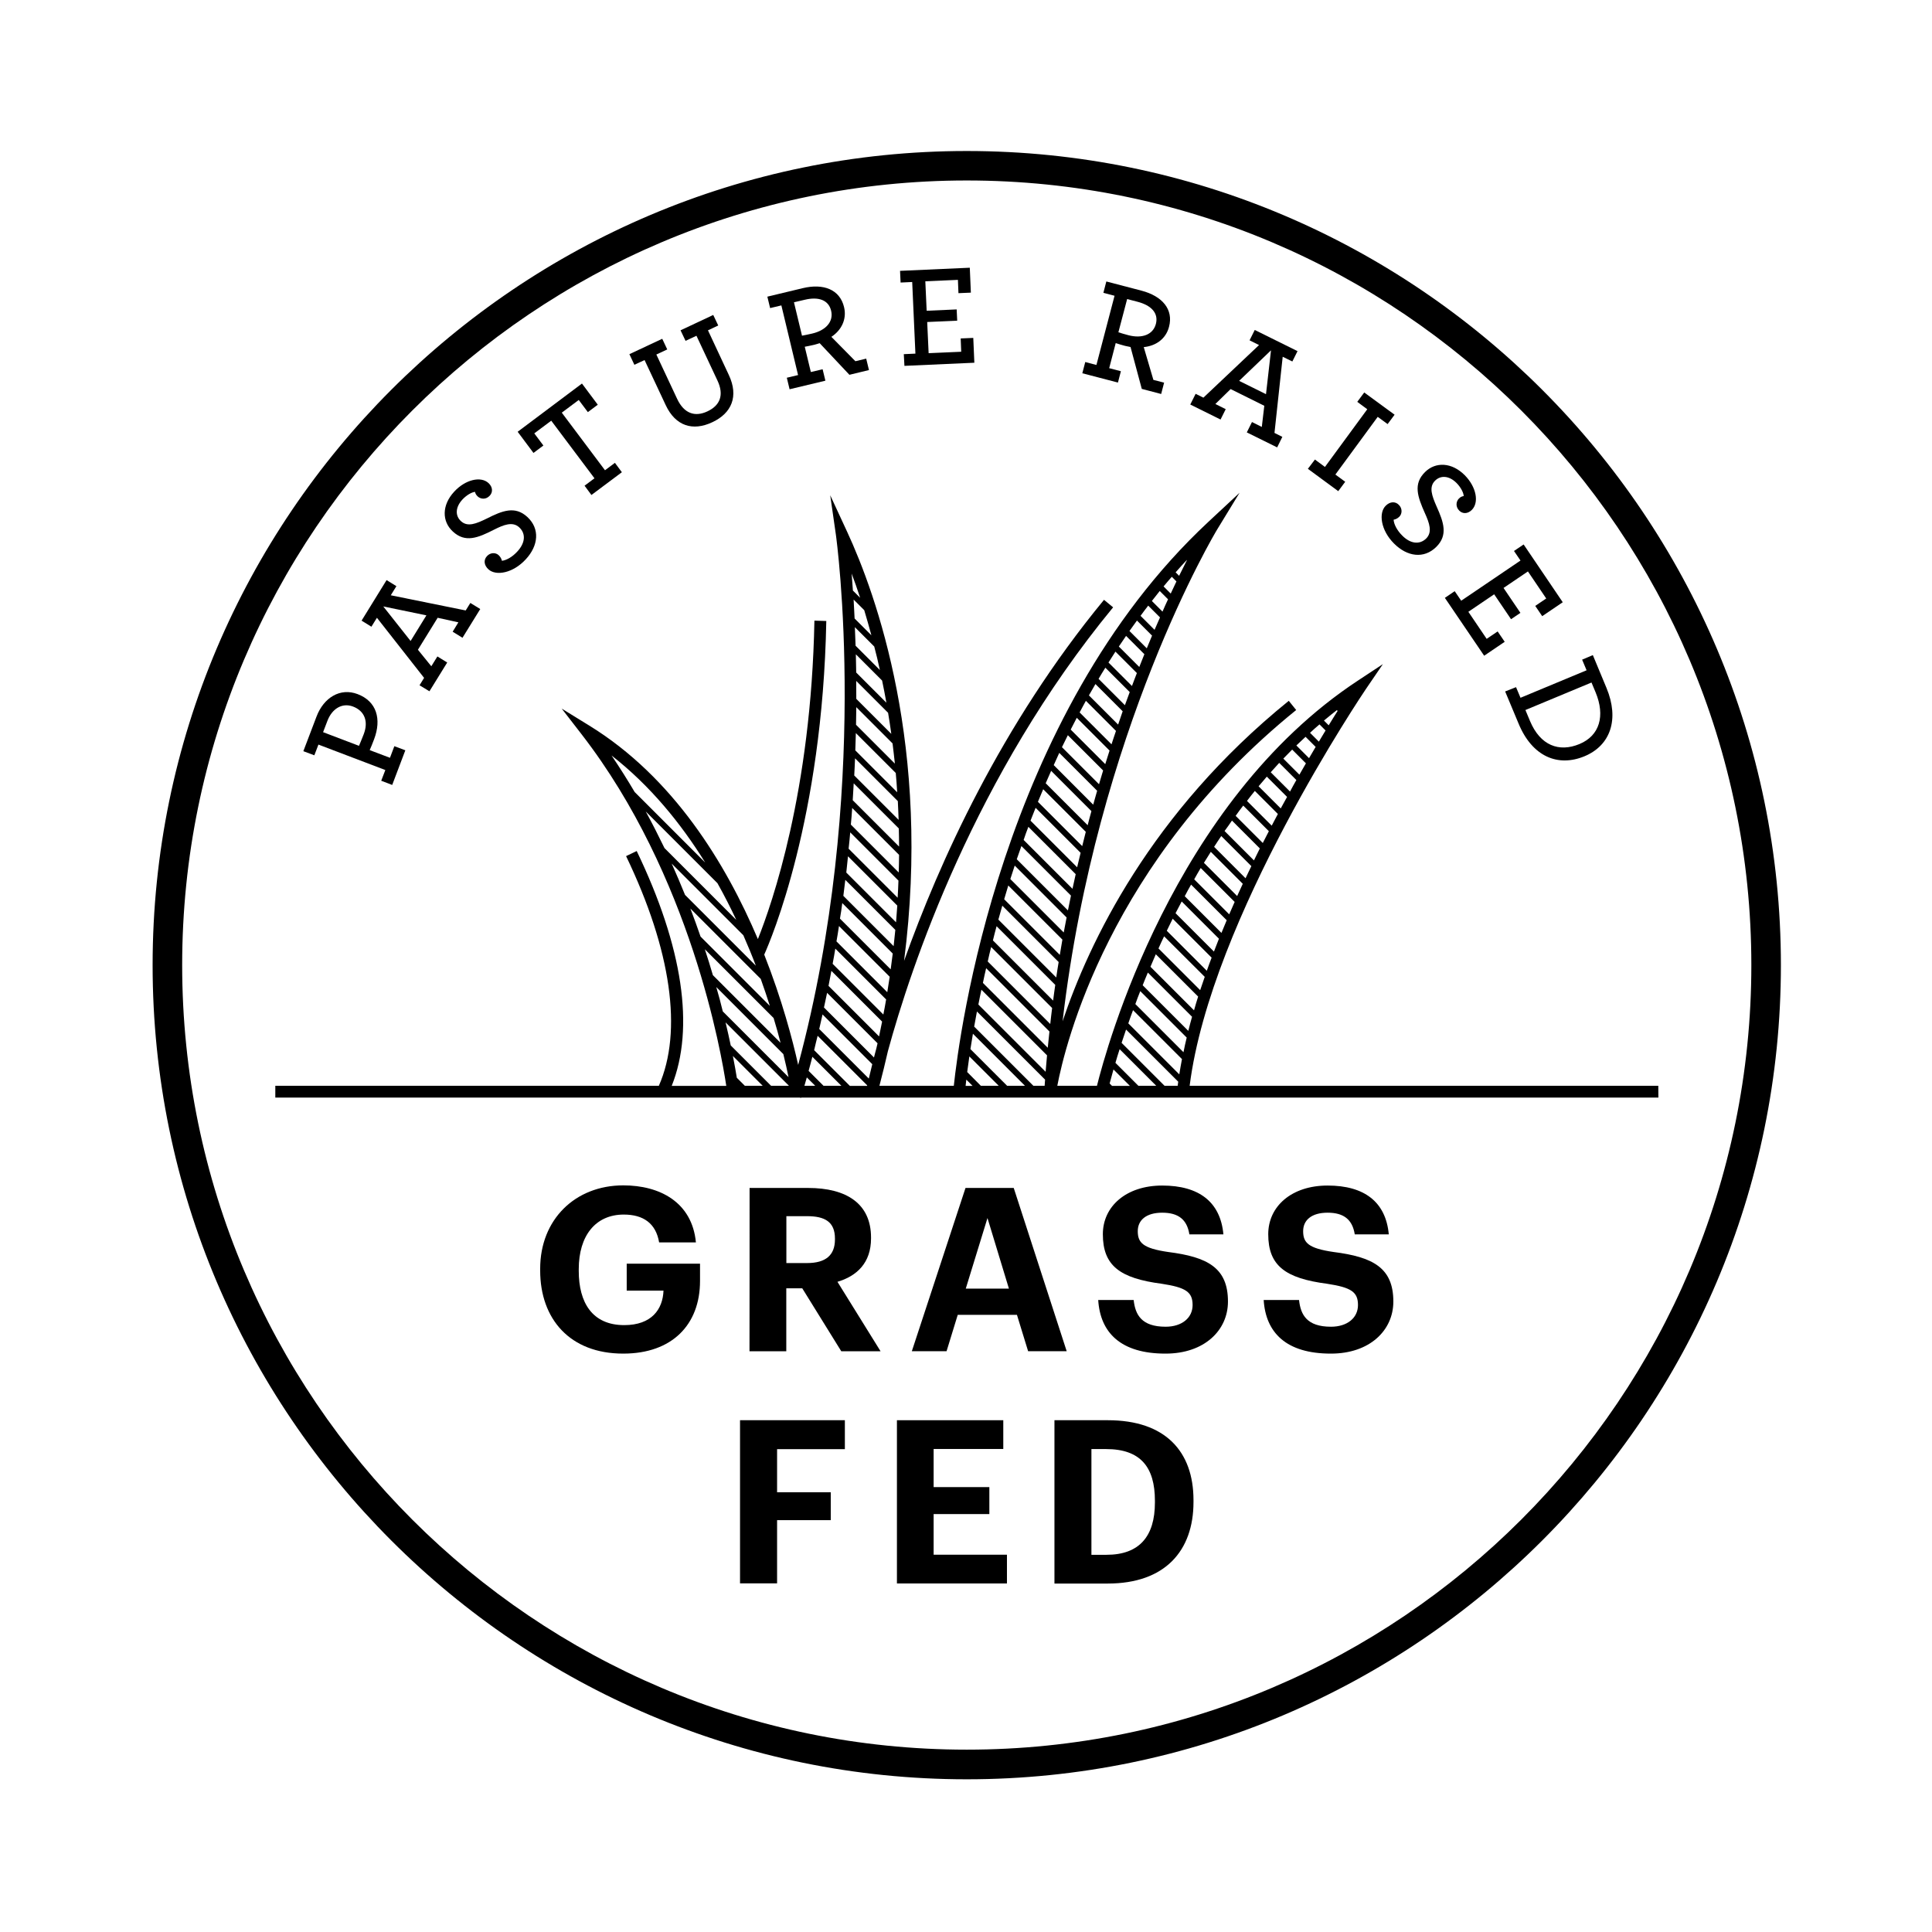 <?xml version="1.0" encoding="utf-8"?>
<!-- Generator: Adobe Illustrator 23.0.1, SVG Export Plug-In . SVG Version: 6.00 Build 0)  -->
<svg version="1.1" id="Pasture_Raised" xmlns="http://www.w3.org/2000/svg" xmlns:xlink="http://www.w3.org/1999/xlink" x="0px"
	 y="0px" viewBox="0 0 216.35 216.35" style="enable-background:new 0 0 216.35 216.35;" xml:space="preserve">
<g>
	<g>
		<path d="M108.26,199.25c-50.27,0-91.17-40.9-91.17-91.17s40.9-91.17,91.17-91.17s91.17,40.9,91.17,91.17
			C199.43,158.34,158.53,199.25,108.26,199.25L108.26,199.25z M108.26,20.21c-48.44,0-87.86,39.41-87.86,87.86
			s39.42,87.86,87.86,87.86c48.45,0,87.86-39.42,87.86-87.86C196.12,59.62,156.71,20.21,108.26,20.21L108.26,20.21z"/>
		<g>
			<path d="M60.49,142.28v-0.21c0-5.5,3.91-9.33,9.31-9.33c4.07,0,7.7,1.87,8.13,6.39h-4.12c-0.36-2.14-1.77-3.12-3.96-3.12
				c-3.17,0-5.04,2.38-5.04,6.11v0.21c0,3.53,1.51,6.06,5.09,6.06c3.07,0,4.32-1.77,4.4-3.86h-4.12v-3.02h8.21v1.94
				c0,4.88-3.12,8.13-8.59,8.13C63.82,151.59,60.49,147.7,60.49,142.28z"/>
			<path d="M83.94,133.03h6.55c4.32,0,7.05,1.77,7.05,5.55v0.1c0,2.76-1.61,4.22-3.76,4.86l4.83,7.78h-4.4l-4.37-7.05h-1.79v7.05
				h-4.12C83.94,151.31,83.94,133.03,83.94,133.03z M90.38,141.44c2.07,0,3.12-0.87,3.12-2.64v-0.1c0-1.87-1.12-2.51-3.12-2.51
				h-2.32v5.25H90.38z"/>
			<path d="M108.12,133.03h5.4l5.93,18.28h-4.32l-1.25-4.07h-6.63l-1.25,4.07h-3.89L108.12,133.03z M108.15,144.3h4.83l-2.4-7.9
				L108.15,144.3z"/>
			<path d="M122.98,145.58h3.97c0.18,1.64,0.87,2.99,3.58,2.99c1.82,0,3.02-0.99,3.02-2.43c0-1.46-0.76-1.97-3.45-2.38
				c-4.68-0.61-6.6-2.02-6.6-5.55c0-3.12,2.61-5.45,6.65-5.45c4.12,0,6.52,1.84,6.85,5.47h-3.81c-0.26-1.66-1.23-2.43-3.04-2.43
				s-2.74,0.84-2.74,2.07c0,1.3,0.59,1.92,3.4,2.33c4.42,0.56,6.7,1.77,6.7,5.55c0,3.24-2.66,5.83-6.98,5.83
				C125.51,151.59,123.21,149.24,122.98,145.58z"/>
			<path d="M141.51,145.58h3.96c0.18,1.64,0.86,2.99,3.58,2.99c1.82,0,3.02-0.99,3.02-2.43c0-1.46-0.76-1.97-3.45-2.38
				c-4.68-0.61-6.6-2.02-6.6-5.55c0-3.12,2.61-5.45,6.65-5.45c4.12,0,6.52,1.84,6.85,5.47h-3.81c-0.26-1.66-1.23-2.43-3.04-2.43
				s-2.74,0.84-2.74,2.07c0,1.3,0.59,1.92,3.4,2.33c4.42,0.56,6.7,1.77,6.7,5.55c0,3.24-2.66,5.83-6.98,5.83
				C144.04,151.59,141.74,149.24,141.51,145.58z"/>
			<path d="M82.87,159.04h11.74v3.24h-7.59v4.83h6.01v3.12h-6.01v7.08h-4.15C82.87,177.32,82.87,159.04,82.87,159.04z"/>
			<path d="M100.44,159.04h11.91v3.22h-7.8v4.27h6.24v3.02h-6.24v4.55h8.21v3.22h-12.32L100.44,159.04L100.44,159.04z"/>
			<path d="M118.08,159.04h5.98c6.42,0,9.59,3.48,9.59,8.95v0.21c0,5.47-3.19,9.13-9.61,9.13h-5.96V159.04z M123.91,174.11
				c3.68,0,5.42-2.07,5.42-5.85v-0.21c0-3.76-1.61-5.78-5.47-5.78h-1.64v11.84H123.91z"/>
		</g>
		<path d="M67.26,82.27l10.55,10.55C74.6,88.42,71.02,85,67.26,82.27z"/>
		<path d="M133.35,62.23l-0.58-0.58c-0.16,0.16-0.31,0.31-0.46,0.47l0.72,0.72C133.13,62.64,133.24,62.43,133.35,62.23z"/>
		<path d="M148.93,78.75l1.14,1.14c0.11-0.21,0.22-0.41,0.33-0.61l-0.94-0.94C149.28,78.48,149.11,78.61,148.93,78.75z"/>
		<path d="M134.37,60.32l-0.12-0.12c-0.16,0.15-0.31,0.31-0.48,0.46l0.26,0.26C134.15,60.72,134.26,60.52,134.37,60.32z"/>
		<path d="M151.14,77.09c-0.18,0.13-0.36,0.26-0.54,0.39l0.5,0.5c0.11-0.21,0.21-0.41,0.32-0.61L151.14,77.09z"/>
		<path d="M93.82,57.95l-0.04-0.04c0.05,0.36,0.09,0.71,0.13,1.06l0.57,0.57C94.26,59.01,94.04,58.49,93.82,57.95z"/>
		<path d="M185.7,121.59h-52.48c2.37-18.78,19.58-44.19,19.75-44.45l1.89-2.77l-2.79,1.84c-20.73,13.63-28.21,41.28-29.23,45.38
			h-4.44c0.84-4.44,5.77-25.12,26.75-42.08l-0.83-1.03c-15.5,12.54-22.39,27.12-25.33,35.89c3.81-32.62,17.16-54.83,17.3-55.06
			l2.52-4.13l-3.54,3.3c-23.3,21.75-27.87,57.54-28.46,63.11h-8.33c0.34-1.31,0.66-2.6,0.95-3.88c2.54-9.32,9.68-30.84,25.22-49.7
			l-1.02-0.84c-11.54,14-18.48,29.47-22.39,40.43c3.07-23.89-3.14-41.07-6.38-48.06l-1.89-4.08l0.64,4.46
			c0.04,0.29,3.98,28.78-4.23,59.33c-0.62-2.79-1.8-7.29-3.8-12.35c0.76-1.69,6.53-15.23,6.95-37.36L91.2,69.5
			c-0.36,19.13-4.75,31.71-6.33,35.66c-3.6-8.48-9.48-18.12-18.87-23.9l-3.1-1.91l2.23,2.88c12.26,15.84,15.67,35.83,16.2,39.37
			h-6.11c2.59-6.49,1.25-15.55-3.92-26.3l-1.19,0.57c5.07,10.54,6.35,19.64,3.67,25.72H30.83v1.32h58.74l0.13,0.04
			c0.01-0.01,0.01-0.03,0.01-0.04h96L185.7,121.59L185.7,121.59z M149.98,79.31c-0.36,0.56-0.76,1.21-1.19,1.91l-0.53-0.53
			C148.82,80.22,149.39,79.76,149.98,79.31z M147.76,81.12l0.68,0.68c-0.24,0.4-0.49,0.81-0.75,1.25l-0.99-0.99
			C147.04,81.74,147.4,81.43,147.76,81.12z M146.2,82.51l1.13,1.13c-0.24,0.41-0.49,0.83-0.74,1.26l-1.42-1.42
			C145.51,83.15,145.86,82.83,146.2,82.51z M144.7,83.94l1.54,1.54c-0.24,0.41-0.49,0.84-0.73,1.27l-1.8-1.8
			C144.04,84.62,144.37,84.27,144.7,83.94z M143.25,85.43l1.92,1.92c-0.24,0.42-0.48,0.85-0.71,1.29l-2.16-2.16
			C142.62,86.13,142.93,85.78,143.25,85.43z M141.86,86.97l2.27,2.27c-0.24,0.42-0.47,0.86-0.71,1.29l-2.48-2.48
			C141.25,87.7,141.55,87.33,141.86,86.97z M140.52,88.57l2.58,2.58c-0.23,0.43-0.46,0.86-0.69,1.31l-2.77-2.77
			C139.92,89.31,140.22,88.94,140.52,88.57z M139.22,90.21l2.87,2.87c-0.23,0.44-0.45,0.88-0.68,1.32l-3.04-3.04
			C138.64,90.97,138.93,90.59,139.22,90.21z M137.96,91.89l3.12,3.12c-0.22,0.44-0.44,0.89-0.66,1.34l-3.29-3.29
			C137.41,92.68,137.69,92.29,137.96,91.89z M136.76,93.62l3.37,3.37c-0.21,0.45-0.44,0.9-0.65,1.36l-3.52-3.52
			C136.22,94.42,136.49,94.02,136.76,93.62z M135.59,95.39l3.58,3.58c-0.21,0.46-0.42,0.91-0.63,1.37l-3.72-3.72
			C135.07,96.22,135.33,95.8,135.59,95.39z M134.46,97.2l3.8,3.8c-0.21,0.46-0.41,0.92-0.61,1.39l-3.92-3.92
			C133.96,98.05,134.21,97.62,134.46,97.2z M133.38,99.06l3.99,3.99c-0.2,0.47-0.39,0.94-0.59,1.42l-4.11-4.11
			C132.9,99.92,133.13,99.49,133.38,99.06z M132.33,100.95l4.17,4.17c-0.19,0.48-0.38,0.96-0.56,1.44l-4.3-4.3
			C131.87,101.83,132.1,101.39,132.33,100.95z M131.32,102.88l4.36,4.36c-0.19,0.49-0.36,0.97-0.54,1.47l-4.48-4.48
			C130.88,103.78,131.1,103.33,131.32,102.88z M130.36,104.85l4.55,4.54c-0.17,0.5-0.34,1-0.51,1.49l-4.67-4.67
			C129.92,105.77,130.14,105.31,130.36,104.85z M129.43,106.86l4.74,4.74c-0.16,0.51-0.32,1.02-0.46,1.54l-4.88-4.88
			C129.02,107.8,129.22,107.33,129.43,106.86z M128.54,108.91l4.95,4.95c-0.15,0.53-0.29,1.05-0.42,1.58l-5.11-5.11
			C128.14,109.86,128.34,109.39,128.54,108.91z M127.69,110.99l5.2,5.2c-0.13,0.55-0.26,1.09-0.36,1.64l-5.39-5.39
			C127.31,111.96,127.49,111.48,127.69,110.99z M126.88,113.12l5.48,5.48c-0.11,0.57-0.21,1.14-0.3,1.71l-5.71-5.71
			C126.51,114.11,126.69,113.63,126.88,113.12z M126.1,115.29l5.84,5.84c-0.02,0.16-0.04,0.31-0.06,0.46h-1.47l-4.81-4.81
			C125.76,116.31,125.92,115.81,126.1,115.29z M125.38,117.49l4.1,4.1h-2l-2.57-2.57C125.04,118.55,125.2,118.04,125.38,117.49z
			 M124.26,121.33c0.11-0.41,0.25-0.94,0.43-1.57l1.84,1.84h-2L124.26,121.33z M132.95,62.66c-0.28,0.55-0.59,1.17-0.91,1.82
			l-0.39-0.39C132.08,63.6,132.51,63.12,132.95,62.66z M131.22,64.59l0.52,0.52c-0.21,0.44-0.42,0.89-0.64,1.36l-0.8-0.8
			C130.6,65.3,130.91,64.95,131.22,64.59z M129.87,66.18l0.93,0.93c-0.21,0.44-0.41,0.9-0.62,1.38l-1.19-1.19
			C129.28,66.92,129.57,66.55,129.87,66.18z M128.58,67.82l1.32,1.32c-0.2,0.45-0.4,0.91-0.61,1.39l-1.57-1.57
			C127.99,68.58,128.29,68.2,128.58,67.82z M127.32,69.49l1.69,1.69c-0.19,0.46-0.39,0.93-0.59,1.42l-1.94-1.94
			C126.75,70.27,127.03,69.88,127.32,69.49z M126.1,71.21l2.05,2.05c-0.19,0.46-0.38,0.94-0.57,1.43l-2.29-2.29
			C125.56,72.01,125.82,71.61,126.1,71.21z M124.91,72.97l2.4,2.4c-0.19,0.47-0.36,0.96-0.55,1.45l-2.63-2.63
			C124.39,73.78,124.65,73.37,124.91,72.97z M123.78,74.77l2.73,2.73c-0.18,0.48-0.36,0.97-0.54,1.47l-2.95-2.95
			C123.27,75.6,123.52,75.18,123.78,74.77z M122.67,76.6l3.05,3.05c-0.17,0.49-0.34,0.98-0.51,1.49l-3.27-3.27
			C122.18,77.45,122.43,77.03,122.67,76.6z M121.6,78.48l3.37,3.37c-0.16,0.49-0.34,0.99-0.5,1.5l-3.57-3.57
			C121.13,79.33,121.37,78.91,121.6,78.48z M120.58,80.38l3.67,3.67c-0.16,0.5-0.32,1.01-0.48,1.52l-3.87-3.87
			C120.12,81.26,120.35,80.82,120.58,80.38z M119.58,82.33l3.95,3.95c-0.16,0.51-0.31,1.02-0.46,1.54l-4.15-4.15
			C119.15,83.22,119.36,82.77,119.58,82.33z M118.62,84.31l4.24,4.24c-0.15,0.51-0.29,1.04-0.44,1.56L118,85.68
			C118.2,85.22,118.41,84.77,118.62,84.31z M117.71,86.32l4.51,4.51c-0.14,0.52-0.29,1.05-0.42,1.58l-4.7-4.7
			C117.3,87.25,117.5,86.79,117.71,86.32z M116.82,88.38l4.77,4.77c-0.14,0.53-0.27,1.06-0.4,1.6l-4.96-4.96
			C116.43,89.33,116.62,88.85,116.82,88.38z M115.97,90.46l5.04,5.04c-0.13,0.54-0.26,1.07-0.39,1.62l-5.22-5.22
			C115.59,91.43,115.78,90.95,115.97,90.46z M115.16,92.59l5.3,5.3c-0.12,0.54-0.24,1.09-0.36,1.64l-5.47-5.47
			C114.79,93.56,114.97,93.08,115.16,92.59z M114.38,94.74l5.55,5.55c-0.11,0.55-0.23,1.1-0.34,1.66l-5.73-5.73
			C114.03,95.74,114.2,95.24,114.38,94.74z M113.63,96.93l5.81,5.81c-0.11,0.56-0.21,1.11-0.32,1.68l-5.98-5.98
			C113.3,97.95,113.46,97.45,113.63,96.93z M112.91,99.16l6.06,6.06c-0.1,0.56-0.2,1.13-0.29,1.71l-6.23-6.23
			C112.6,100.19,112.76,99.68,112.91,99.16z M112.24,101.42l6.31,6.31c-0.09,0.57-0.19,1.15-0.27,1.73l-6.48-6.48
			C111.94,102.47,112.09,101.95,112.24,101.42z M111.6,103.72l6.57,6.57c-0.09,0.59-0.16,1.17-0.24,1.76l-6.74-6.74
			C111.31,104.78,111.46,104.25,111.6,103.72z M110.99,106.05l6.83,6.83c-0.07,0.59-0.15,1.19-0.21,1.79l-7-7
			C110.73,107.13,110.85,106.59,110.99,106.05z M110.43,108.42l7.09,7.09c-0.06,0.6-0.13,1.21-0.19,1.82l-7.26-7.26
			C110.18,109.52,110.3,108.97,110.43,108.42z M109.9,110.83l7.35,7.35c-0.06,0.61-0.11,1.22-0.16,1.84l-7.53-7.53
			C109.66,111.95,109.78,111.4,109.9,110.83z M109.4,113.27l7.63,7.63c-0.01,0.23-0.04,0.46-0.05,0.69h-1.26l-6.63-6.63
			C109.19,114.42,109.29,113.86,109.4,113.27z M108.95,115.76l5.83,5.83h-2l-4.11-4.11C108.76,116.95,108.85,116.37,108.95,115.76z
			 M108.55,118.3l3.29,3.29h-2l-1.53-1.54C108.38,119.55,108.46,118.96,108.55,118.3z M108.21,120.9l0.7,0.7h-0.78
			C108.15,121.39,108.18,121.16,108.21,120.9z M100.68,94.8l-5.19-5.19c0.04-0.64,0.08-1.27,0.11-1.89l5.05,5.05
			C100.67,93.44,100.68,94.12,100.68,94.8z M100.63,91.81l-4.97-4.97c0.04-0.64,0.06-1.29,0.09-1.92l4.79,4.79
			C100.57,90.41,100.61,91.1,100.63,91.81z M100.47,88.72l-4.69-4.69c0.02-0.66,0.04-1.31,0.06-1.94l4.47,4.47
			C100.37,87.26,100.43,87.98,100.47,88.72z M100.21,85.51l-4.35-4.35c0.01-0.67,0.02-1.33,0.03-1.97l4.06,4.06
			C100.04,83.99,100.13,84.74,100.21,85.51z M99.81,82.18l-3.92-3.92c0-0.69,0-1.35-0.01-2.01l3.57,3.57
			C99.58,80.59,99.7,81.38,99.81,82.18z M99.26,78.69l-3.38-3.38c-0.01-0.7-0.02-1.38-0.04-2.04l2.94,2.94
			C98.95,77.02,99.11,77.85,99.26,78.69z M98.53,75.03l-2.72-2.72c-0.02-0.72-0.05-1.41-0.08-2.08l2.17,2.17
			C98.13,73.24,98.33,74.12,98.53,75.03z M97.58,71.14l-1.88-1.88c-0.04-0.74-0.07-1.45-0.11-2.12l1.19,1.19
			C97.04,69.2,97.31,70.14,97.58,71.14z M96.32,66.94l-0.81-0.81c-0.05-0.68-0.09-1.32-0.14-1.9C95.68,65.05,96,65.96,96.32,66.94z
			 M95.43,90.48l5.25,5.25c-0.01,0.65-0.01,1.31-0.04,1.97l-5.36-5.36C95.34,91.72,95.39,91.1,95.43,90.48z M95.21,93.21l5.4,5.4
			c-0.02,0.64-0.05,1.27-0.09,1.92l-5.49-5.49C95.1,94.42,95.16,93.81,95.21,93.21z M94.96,95.89l5.52,5.52
			c-0.04,0.61-0.09,1.24-0.14,1.87l-5.57-5.57C94.83,97.09,94.89,96.49,94.96,95.89z M94.66,98.53l5.6,5.6
			c-0.06,0.6-0.12,1.21-0.19,1.82l-5.63-5.63C94.52,99.71,94.59,99.12,94.66,98.53z M94.32,101.13l5.65,5.65
			c-0.07,0.59-0.15,1.18-0.23,1.77l-5.68-5.68C94.17,102.3,94.24,101.71,94.32,101.13z M93.95,103.7l5.68,5.68
			c-0.09,0.57-0.18,1.15-0.27,1.73l-5.69-5.69C93.77,104.84,93.87,104.27,93.95,103.7z M93.54,106.23l5.69,5.69
			c-0.09,0.56-0.2,1.13-0.31,1.69l-5.68-5.68C93.35,107.36,93.45,106.79,93.54,106.23z M93.1,108.72l5.68,5.68
			c-0.11,0.55-0.22,1.1-0.34,1.66l-5.66-5.66C92.89,109.84,92.99,109.27,93.1,108.72z M92.62,111.18l5.65,5.65
			c-0.04,0.2-0.09,0.4-0.14,0.6c-0.09,0.35-0.19,0.68-0.26,0.99l-5.6-5.6C92.39,112.28,92.51,111.73,92.62,111.18z M92.11,113.6
			l5.57,5.57c-0.16,0.63-0.29,1.17-0.39,1.61l-5.55-5.55C91.86,114.69,91.99,114.14,92.11,113.6z M91.56,115.99l5.55,5.55
			c-0.01,0.02-0.01,0.04-0.01,0.06h-1.93l-4-4C91.29,117.06,91.43,116.52,91.56,115.99z M90.97,118.34l3.25,3.25h-2l-1.67-1.67
			C90.69,119.39,90.84,118.87,90.97,118.34z M91.29,121.59h-1.21c0.09-0.31,0.19-0.63,0.27-0.94L91.29,121.59z M68.48,84.6
			c4.32,3.37,7.76,7.59,10.49,11.99l-7.9-7.9C70.26,87.32,69.4,85.95,68.48,84.6z M72.31,90.87l8.03,8.03
			c0.77,1.37,1.47,2.75,2.11,4.11l-8.04-8.04C73.75,93.61,73.06,92.24,72.31,90.87z M75.22,96.71l8.02,8.02
			c0.51,1.16,0.98,2.3,1.4,3.41l-7.93-7.93C76.24,99.05,75.75,97.89,75.22,96.71z M77.31,101.74l7.88,7.88
			c0.38,1.05,0.71,2.06,1.02,3.02l-7.76-7.76C78.1,103.86,77.72,102.81,77.31,101.74z M78.93,106.3l7.7,7.7
			c0.3,0.99,0.56,1.92,0.78,2.78l-7.58-7.58C79.56,108.27,79.26,107.3,78.93,106.3z M80.21,110.53l7.51,7.51
			c0.25,1.01,0.44,1.89,0.58,2.58l-7.36-7.36C80.73,112.39,80.49,111.48,80.21,110.53z M88.35,121.59h-2l-4.52-4.52
			c-0.16-0.79-0.36-1.64-0.58-2.58L88.35,121.59z M82.51,120.69c-0.1-0.62-0.24-1.44-0.44-2.44l3.34,3.34h-2L82.51,120.69z"/>
	</g>
	<g>
		<g>
			<g>
				<g>
					<g>
						<path d="M42.69,87.43l0.46-1.2l-7.49-2.85l-0.46,1.2l-1.23-0.46l1.48-3.89c0.8-2.1,2.64-3.25,4.6-2.5
							c2.13,0.81,2.7,2.79,1.84,5.06c-0.19,0.51-0.38,0.96-0.49,1.21l2.27,0.86l0.49-1.3l1.23,0.46l-1.47,3.88L42.69,87.43z
							 M39.53,79.12c-1.23-0.46-2.35,0.26-2.86,1.59l-0.49,1.28l4.02,1.53c0.11-0.25,0.28-0.66,0.53-1.3
							C41.28,80.79,40.83,79.61,39.53,79.12z"/>
						<path d="M46.98,76.74l0.51-0.83l-5.28-6.73l-0.62,1l-1.1-0.68l2.8-4.54l1.1,0.68l-0.63,1.02l8.39,1.7l0.52-0.84l1.11,0.68
							l-1.99,3.22l-1.1-0.68l0.64-1.05l-2.32-0.51l-2.21,3.58l1.5,1.85l0.68-1.1l1.1,0.68l-1.99,3.22L46.98,76.74z M47.75,68.91
							l-4.83-1l3.06,3.87L47.75,68.91z"/>
						<path d="M54.69,63.75c-0.5-0.46-0.55-1.05-0.16-1.47c0.39-0.43,0.98-0.42,1.31-0.11c0.21,0.2,0.31,0.4,0.37,0.63
							c0.49-0.06,1.15-0.41,1.73-1.05c0.88-0.95,0.97-1.99,0.2-2.7c-0.74-0.68-1.74-0.28-2.81,0.26c-1.82,0.93-3.23,1.5-4.62,0.21
							c-1.23-1.13-1.25-2.95,0.15-4.46c1.26-1.37,2.99-1.76,3.85-0.96c0.48,0.45,0.49,1.02,0.14,1.4c-0.42,0.46-1,0.42-1.36,0.09
							c-0.19-0.18-0.26-0.34-0.3-0.51c-0.38,0.04-0.95,0.37-1.41,0.86c-0.8,0.87-0.82,1.82-0.16,2.42c0.75,0.69,1.72,0.28,2.89-0.29
							c1.74-0.88,3.16-1.45,4.54-0.18c1.43,1.32,1.25,3.21-0.17,4.74C57.45,64.19,55.53,64.53,54.69,63.75z"/>
						<path d="M65.46,54.39l1.11-0.83l-4.84-6.45l-1.9,1.42l1.02,1.36l-1.11,0.83l-1.77-2.37l7.2-5.4l1.77,2.37l-1.11,0.83
							l-1.02-1.36l-1.9,1.42l4.84,6.45l1.11-0.83l0.78,1.05l-3.41,2.55L65.46,54.39z"/>
						<path d="M74.55,45.37l-2.37-5.05l-1.14,0.53l-0.56-1.19l3.68-1.72l0.56,1.19L73.5,39.7l2.33,4.97
							c0.76,1.62,1.97,2.06,3.38,1.4c1.42-0.66,1.9-1.83,1.13-3.46l-2.35-5.01l-1.22,0.57l-0.56-1.18l3.66-1.72l0.56,1.18
							l-1.15,0.54L81.62,42c1.12,2.39,0.31,4.27-1.85,5.28C77.59,48.31,75.65,47.72,74.55,45.37z"/>
						<path d="M88.11,42.3l1.26-0.3l-1.87-7.8l-1.26,0.3l-0.31-1.28l3.96-0.95c2.33-0.56,4.16,0.15,4.63,2.12
							c0.33,1.38-0.31,2.6-1.42,3.33l2.69,2.73l1.21-0.29l0.31,1.28l-2.19,0.53l-3.33-3.54c-0.2,0.06-0.4,0.13-0.61,0.18
							c-0.38,0.09-0.79,0.17-1.06,0.22l0.68,2.83l1.32-0.31l0.31,1.28l-4.01,0.96L88.11,42.3z M93.07,34.79
							c-0.29-1.21-1.43-1.59-2.96-1.22l-1.2,0.28l0.9,3.74c0.27-0.05,0.63-0.12,1.15-0.24C92.46,37,93.37,36.03,93.07,34.79z"/>
						<path d="M101.21,39.66l1.3-0.06l-0.36-8.02l-1.3,0.06l-0.06-1.31l7.81-0.35l0.12,2.79l-1.39,0.06l-0.06-1.49l-3.65,0.16
							l0.15,3.3l3.36-0.15l0.06,1.26l-3.36,0.15l0.16,3.49l3.65-0.16l-0.06-1.49l1.41-0.06l0.12,2.78l-7.83,0.35L101.21,39.66z"/>
						<path d="M121.53,40.54l1.25,0.33l2.03-7.75l-1.25-0.33l0.33-1.27l3.94,1.03c2.32,0.61,3.6,2.09,3.08,4.05
							c-0.36,1.38-1.5,2.14-2.83,2.27l1.08,3.67l1.2,0.31l-0.33,1.27l-2.17-0.57l-1.26-4.69c-0.21-0.04-0.41-0.08-0.62-0.13
							c-0.38-0.1-0.78-0.22-1.04-0.31l-0.73,2.81l1.31,0.34l-0.33,1.27l-3.99-1.04L121.53,40.54z M129.44,36.27
							c0.31-1.2-0.51-2.07-2.03-2.47l-1.19-0.31l-0.98,3.72c0.26,0.09,0.62,0.19,1.13,0.33C127.86,37.93,129.12,37.5,129.44,36.27z"
							/>
						<path d="M133.89,44.1l0.87,0.43l6.23-5.89l-1.06-0.53l0.58-1.16l4.79,2.37l-0.58,1.16l-1.08-0.53l-0.92,8.53l0.88,0.44
							l-0.58,1.18l-3.4-1.68l0.58-1.16l1.1,0.55l0.28-2.37l-3.77-1.87l-1.71,1.67l1.16,0.58l-0.58,1.16l-3.39-1.68L133.89,44.1z
							 M141.77,44.14l0.56-4.91l-3.57,3.42L141.77,44.14z"/>
						<path d="M147.25,51.46l1.12,0.83l4.74-6.46L151.99,45l0.78-1.05l3.4,2.49l-0.78,1.05l-1.11-0.81l-4.74,6.46l1.1,0.81
							l-0.78,1.05l-3.4-2.5L147.25,51.46z"/>
						<path d="M155.18,56.63c0.48-0.48,1.08-0.5,1.47-0.09c0.41,0.41,0.37,1,0.05,1.32c-0.21,0.21-0.41,0.29-0.64,0.34
							c0.03,0.49,0.36,1.17,0.96,1.77c0.91,0.92,1.94,1.06,2.69,0.33c0.71-0.71,0.36-1.72-0.14-2.82c-0.83-1.86-1.34-3.29,0.01-4.62
							c1.18-1.17,3-1.1,4.45,0.36c1.31,1.33,1.62,3.06,0.78,3.89c-0.47,0.46-1.04,0.44-1.4,0.07c-0.43-0.43-0.37-1.02-0.03-1.36
							c0.19-0.19,0.36-0.24,0.53-0.27c-0.02-0.39-0.33-0.98-0.79-1.45c-0.83-0.84-1.78-0.9-2.41-0.28c-0.73,0.71-0.36,1.7,0.16,2.89
							c0.8,1.78,1.3,3.22-0.04,4.54c-1.38,1.36-3.26,1.09-4.73-0.39C154.61,59.37,154.36,57.43,155.18,56.63z"/>
						<path d="M162.9,66.2l0.73,1.07l6.64-4.5l-0.73-1.07l1.08-0.73l4.38,6.47L172.7,69l-0.78-1.15l1.23-0.83l-2.05-3.03l-2.73,1.85
							l1.89,2.79l-1.05,0.71l-1.89-2.79l-2.89,1.96l2.05,3.03l1.23-0.83l0.79,1.16l-2.3,1.56l-4.4-6.48L162.9,66.2z"/>
						<path d="M169.77,76.95l0.5,1.19l7.4-3.08l-0.5-1.19l1.2-0.51l1.53,3.68c1.45,3.49,0.47,6.43-2.47,7.65
							c-2.97,1.23-5.85,0.04-7.38-3.67l-1.5-3.59L169.77,76.95z M171.33,80.73c1.15,2.76,3.26,3.54,5.54,2.59
							c2.27-0.94,2.9-3.16,1.81-5.79l-0.46-1.1l-7.4,3.08L171.33,80.73z"/>
					</g>
				</g>
			</g>
		</g>
	</g>
</g>
</svg>
